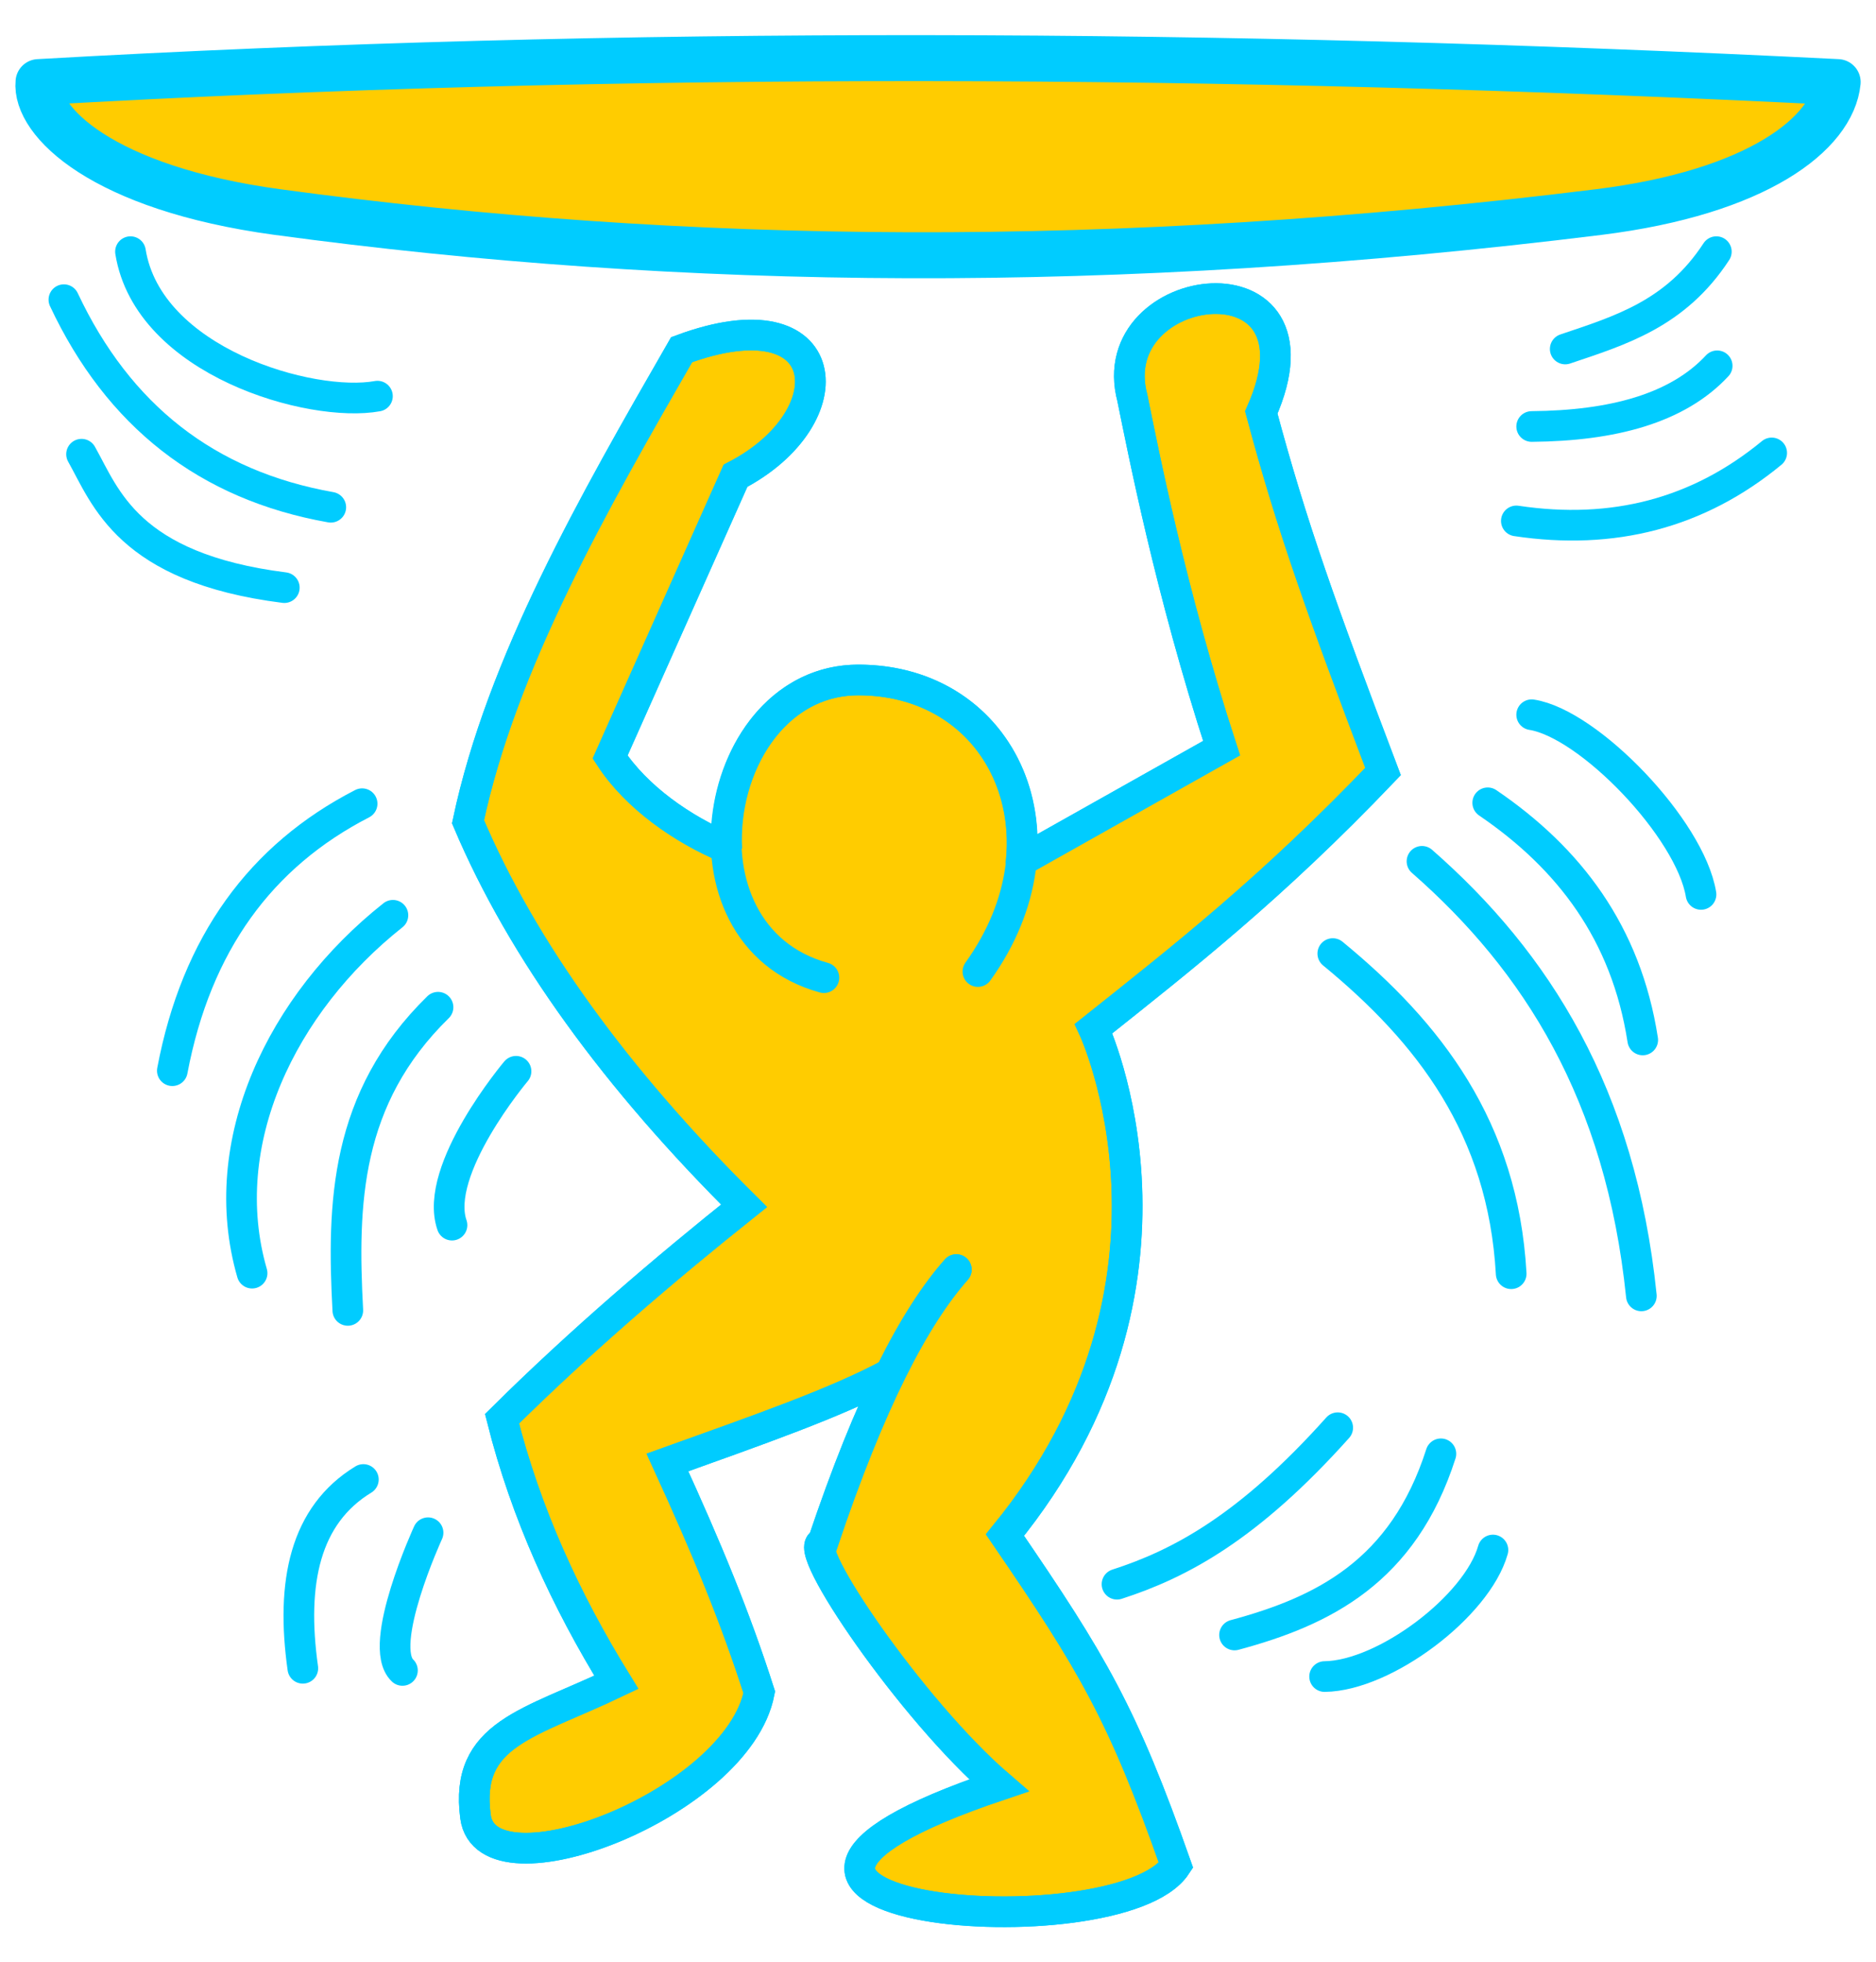 <?xml version="1.0" encoding="UTF-8" standalone="no"?>
<!-- Created with Inkscape (http://www.inkscape.org/) -->

<svg
   version="1.1"
   id="svg887"
   width="612"
   height="640"
   viewBox="0 0 612 640"
   sodipodi:docname="fruit-catcher-kiai@2x.svg"
   xml:space="preserve"
   inkscape:version="1.2.2 (b0a8486541, 2022-12-01)"
   xmlns:inkscape="http://www.inkscape.org/namespaces/inkscape"
   xmlns:sodipodi="http://sodipodi.sourceforge.net/DTD/sodipodi-0.dtd"
   xmlns="http://www.w3.org/2000/svg"
   xmlns:svg="http://www.w3.org/2000/svg"><defs
     id="defs891" /><sodipodi:namedview
     id="namedview889"
     pagecolor="#505050"
     bordercolor="#eeeeee"
     borderopacity="1"
     inkscape:pageshadow="0"
     inkscape:pageopacity="0"
     inkscape:pagecheckerboard="0"
     inkscape:showpageshadow="0"
     inkscape:deskcolor="#505050"
     showgrid="false"
     inkscape:zoom="1.2236415"
     inkscape:cx="376.74434"
     inkscape:cy="303.602"
     inkscape:window-width="1920"
     inkscape:window-height="1056"
     inkscape:window-x="0"
     inkscape:window-y="0"
     inkscape:window-maximized="1"
     inkscape:current-layer="g893" /><g
     inkscape:groupmode="layer"
     inkscape:label="Image"
     id="g893"><path
       id="path1086-3"
       style="fill:#ffcc00;fill-opacity:1;stroke:#00ccff;stroke-width:10;stroke-linecap:round;stroke-linejoin:miter;stroke-dasharray:none;stroke-opacity:1"
       d="m 311.981,414.078 c -13.639,15.435 -28.024,42.823 -43.592,89.152 -7.818,0.374 29.032,54.63 57.461,79.074 -122.241,41.174 39.005,54.564 57.805,26.105 -17.463,-49.57 -27.084,-65.791 -55.811,-107.75 67.435,-82.673 28.906,-165.174 28.906,-165.174 29.256,-23.292 58.159,-45.848 94.436,-83.854 -20.035,-52.838 -29.763,-79.895 -39.719,-117.115 11.872,-26.73 -1.25,-37.714 -16.037,-37.111 -14.787,0.602 -31.238,12.79 -26.021,32.406 3.42,16.632 12.308,62.708 29.102,114.195 l -65.289,36.719 -0.227,1.422 c 3.806,-32.334 -17.841,-60.377 -52.98,-60.377 -27.942,0 -44.359,28.721 -42.916,55.244 l -0.176,-0.564 c -14.013,-5.868 -29.283,-16.306 -37.887,-29.549 l 40.906,-91.734 c 36.837,-19.083 32.834,-59.805 -17.588,-41.115 -28.705,49.898 -58.718,102.217 -69.682,153.967 17.787,42.019 48.543,84.038 90.055,125.252 -25.591,20.424 -53.411,44.144 -78.953,69.463 7.763,30.831 20.774,59.205 37.283,85.939 -28.447,13.617 -49.558,16.642 -45.938,43.834 3.621,27.192 85.522,-4.135 92.576,-40.566 -7.81,-24.408 -16.956,-46.58 -29.959,-74.951 29.084,-10.443 55.164,-19.464 72.713,-28.994"
       sodipodi:nodetypes="ccccccccsccccscccccccccsccc" /><path
       id="path1086"
       style="fill:none;stroke:#00ccff;stroke-width:10;stroke-linecap:round;stroke-linejoin:miter;stroke-dasharray:none;stroke-opacity:1"
       d="m 268.781,318.87 c -50.9,-13.978 -36.284,-97.098 11.234,-97.098 47.517,0 70.502,51.255 39.001,95.098 m -28.566,131.126 c -17.549,9.53 -43.628,18.552 -72.712,28.995 13.003,28.371 22.148,50.542 29.958,74.951 -7.054,36.432 -88.955,67.758 -92.575,40.566 -3.621,-27.192 17.491,-30.218 45.937,-43.835 -16.51,-26.735 -29.521,-55.108 -37.284,-85.939 25.542,-25.319 53.363,-49.038 78.954,-69.462 -41.512,-41.213 -72.268,-83.233 -90.056,-125.252 10.964,-51.75 40.977,-104.069 69.682,-153.966 50.422,-18.69 54.424,22.031 17.587,41.114 l -40.905,91.734 c 8.603,13.242 23.873,23.682 37.886,29.55 m 96.299,4.274 65.289,-36.719 c -16.794,-51.487 -25.681,-97.562 -29.101,-114.194 -10.432,-39.233 65.804,-48.755 42.059,4.705 9.956,37.22 19.684,64.277 39.719,117.116 -36.277,38.005 -65.181,60.561 -94.437,83.854 0,0 38.53,82.501 -28.905,165.174 28.727,41.959 38.347,58.18 55.811,107.75 -18.799,28.458 -180.046,15.068 -57.806,-26.107 -28.429,-24.444 -65.279,-78.7 -57.461,-79.074 15.568,-46.33 29.953,-73.717 43.592,-89.152" /><path
       style="fill:none;stroke:#00ccff;stroke-width:10;stroke-linecap:round;stroke-linejoin:miter;stroke-dasharray:none;stroke-opacity:1"
       d="m 168.343,349.399 c 0,0 -27.122,32.179 -20.889,50.18"
       id="path1184"
       sodipodi:nodetypes="cc" /><path
       style="fill:none;stroke:#00ccff;stroke-width:10;stroke-linecap:round;stroke-linejoin:miter;stroke-dasharray:none;stroke-opacity:1"
       d="m 142.898,328.509 c -30.365,29.702 -31.294,64.07 -29.432,98.881"
       id="path1186"
       sodipodi:nodetypes="cc" /><path
       style="fill:none;stroke:#00ccff;stroke-width:10;stroke-linecap:round;stroke-linejoin:miter;stroke-dasharray:none;stroke-opacity:1"
       d="M 128.182,298.52 C 91.876,327.276 69.922,372.691 82.238,415.243"
       id="path1188"
       sodipodi:nodetypes="cc" /><path
       style="fill:none;stroke:#00ccff;stroke-width:10;stroke-linecap:round;stroke-linejoin:miter;stroke-dasharray:none;stroke-opacity:1"
       d="M 118.132,262.126 C 85.124,279.107 64.059,307.719 56.218,349.207"
       id="path1190"
       sodipodi:nodetypes="cc" /><path
       style="fill:none;stroke:#00ccff;stroke-width:10;stroke-linecap:round;stroke-linejoin:miter;stroke-dasharray:none;stroke-opacity:1"
       d="m 434.789,311.009 c 31.293,25.7 55.521,56.809 58.199,104.417"
       id="path1192"
       sodipodi:nodetypes="cc" /><path
       style="fill:none;stroke:#00ccff;stroke-width:10;stroke-linecap:round;stroke-linejoin:miter;stroke-dasharray:none;stroke-opacity:1"
       d="m 463.888,280.923 c 37.329,32.666 64.823,75.974 71.565,141.73"
       id="path1194"
       sodipodi:nodetypes="cc" /><path
       style="fill:none;stroke:#00ccff;stroke-width:10;stroke-linecap:round;stroke-linejoin:miter;stroke-dasharray:none;stroke-opacity:1"
       d="m 485.333,261.837 c 26.525,18.053 45.166,42.407 50.567,77.341"
       id="path1196"
       sodipodi:nodetypes="cc" /><path
       style="fill:none;stroke:#00ccff;stroke-width:10;stroke-linecap:round;stroke-linejoin:miter;stroke-dasharray:none;stroke-opacity:1"
       d="m 499.671,233.109 c 18.608,2.873 51.713,37.123 55.245,58.607"
       id="path1198"
       sodipodi:nodetypes="cc" /><path
       style="fill:none;stroke:#00ccff;stroke-width:10;stroke-linecap:round;stroke-linejoin:miter;stroke-dasharray:none;stroke-opacity:1"
       d="m 364.395,516.692 c 20.568,-6.634 42.86,-18.482 72.003,-51.042"
       id="path1200"
       sodipodi:nodetypes="cc" /><path
       style="fill:none;stroke:#00ccff;stroke-width:10;stroke-linecap:round;stroke-linejoin:miter;stroke-dasharray:none;stroke-opacity:1"
       d="m 402.739,533.251 c 28.89,-7.767 55.012,-20.655 67.319,-59.09"
       id="path1202"
       sodipodi:nodetypes="cc" /><path
       style="fill:none;stroke:#00ccff;stroke-width:10;stroke-linecap:round;stroke-linejoin:miter;stroke-dasharray:none;stroke-opacity:1"
       d="m 432.124,546.81 c 19.585,-0.235 49.722,-22.911 54.91,-41.27"
       id="path1204"
       sodipodi:nodetypes="cc" /><path
       style="fill:none;stroke:#00ccff;stroke-width:10;stroke-linecap:round;stroke-linejoin:miter;stroke-dasharray:none;stroke-opacity:1"
       d="m 131.287,544.81 c -8.536,-8.116 8.357,-44.909 8.357,-44.909"
       id="path1206"
       sodipodi:nodetypes="cc" /><path
       style="fill:none;stroke:#00ccff;stroke-width:10;stroke-linecap:round;stroke-linejoin:miter;stroke-dasharray:none;stroke-opacity:1"
       d="M 98.788,544.113 C 94.835,516.038 99.507,494.143 118.54,482.539"
       id="path1208"
       sodipodi:nodetypes="cc" /><path
       id="rect1394"
       style="opacity:1;fill:#ffcc00;fill-opacity:1;stroke:#00ccff;stroke-width:15;stroke-linecap:round;stroke-linejoin:round;stroke-dasharray:none;paint-order:stroke fill markers"
       d="m 12.569,26.781 c 190.017,-10.808 386.05,-10.055 586.924,0 -1.677,16.77 -26.169,35.968 -77.987,42.389 -158.008,19.581 -298.406,17.961 -430.95,0 C 33.189,61.397 11.333,39.485 12.569,26.781 Z"
       sodipodi:nodetypes="ccssc" /><path
       style="fill:none;stroke:#00ccff;stroke-width:10;stroke-linecap:round;stroke-linejoin:miter;stroke-dasharray:none;stroke-opacity:1"
       d="m 42.566,82.078 c 5.775,35.926 58.939,51.073 80.566,47.127"
       id="path1397"
       sodipodi:nodetypes="cc" /><path
       style="fill:none;stroke:#00ccff;stroke-width:10;stroke-linecap:round;stroke-linejoin:miter;stroke-dasharray:none;stroke-opacity:1"
       d="m 20.841,97.739 c 17.76,37.786 46.639,60.548 87.069,67.703"
       id="path1399"
       sodipodi:nodetypes="cc" /><path
       style="fill:none;stroke:#00ccff;stroke-width:10;stroke-linecap:round;stroke-linejoin:miter;stroke-dasharray:none;stroke-opacity:1"
       d="m 26.601,148.139 c 7.851,13.923 15.051,37.067 66.149,43.519"
       id="path1401"
       sodipodi:nodetypes="cc" /><path
       style="fill:none;stroke:#00ccff;stroke-width:10;stroke-linecap:round;stroke-linejoin:miter;stroke-dasharray:none;stroke-opacity:1"
       d="m 510.617,113.823 c 17.906,-6.034 36.025,-11.411 49.299,-31.745"
       id="path1403"
       sodipodi:nodetypes="cc" /><path
       style="fill:none;stroke:#00ccff;stroke-width:10;stroke-linecap:round;stroke-linejoin:miter;stroke-dasharray:none;stroke-opacity:1"
       d="m 499.671,139.1 c 26.48,-0.229 47.584,-5.885 60.516,-19.792"
       id="path1405"
       sodipodi:nodetypes="cc" /><path
       style="fill:none;stroke:#00ccff;stroke-width:10;stroke-linecap:round;stroke-linejoin:miter;stroke-dasharray:none;stroke-opacity:1"
       d="m 494.671,169.899 c 31.473,4.718 59.32,-2.414 83.302,-22.177"
       id="path1407"
       sodipodi:nodetypes="cc" /></g></svg>
